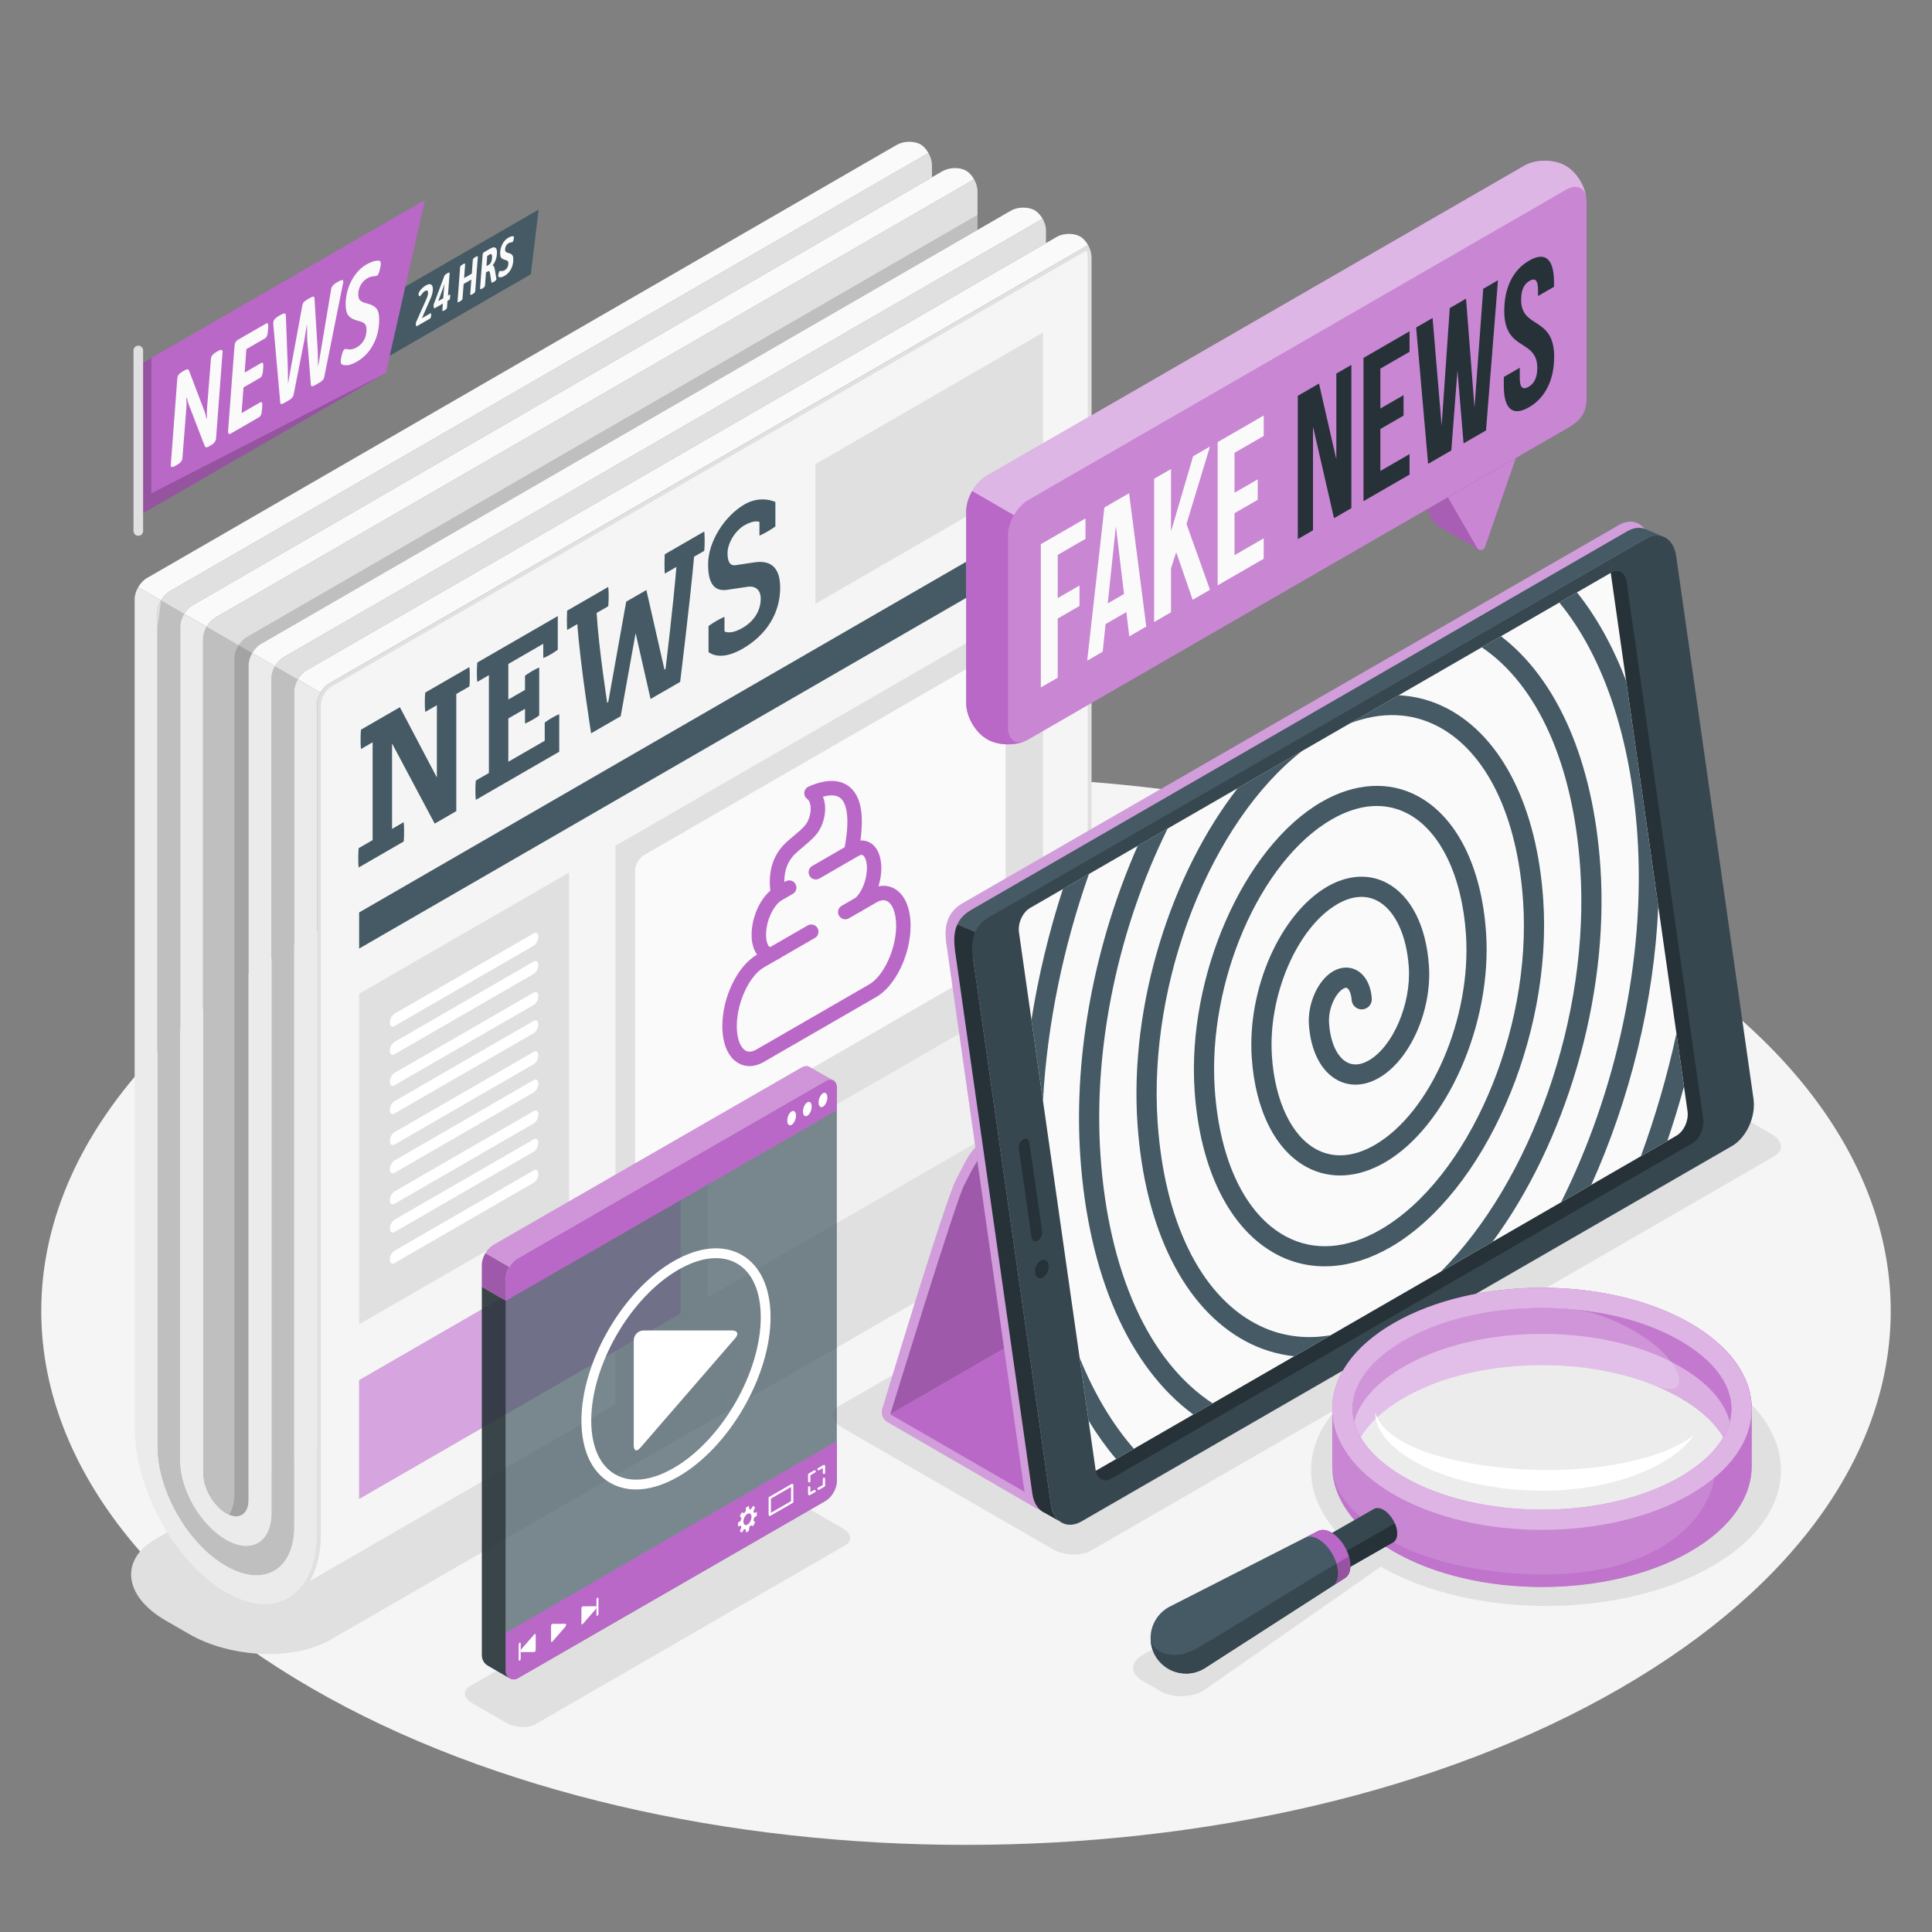 <?xml version="1.0" encoding="utf-8"?>
<!-- Generator: Adobe Illustrator 27.5.0, SVG Export Plug-In . SVG Version: 6.00 Build 0)  -->
<svg version="1.1" xmlns="http://www.w3.org/2000/svg" xmlns:xlink="http://www.w3.org/1999/xlink" x="0px" y="0px"
	 viewBox="0 0 500 500" style="enable-background:new 0 0 500 500;" xml:space="preserve">
<rect x="0" y="0" width="500" height="500" fill="#808080" stroke="none"/>
<g id="Floor">
	<path id="Floor_00000109710870384820797670000005100151789851439242_" style="fill:#F5F5F5;" d="M80.773,241.581
		c-93.459,53.959-93.457,141.443,0.005,195.402c93.462,53.959,244.991,53.959,338.45,0c93.459-53.959,93.457-141.443-0.005-195.402
		S174.232,187.622,80.773,241.581z"/>
</g>
<g id="Shadows">
	<path id="Shadow_00000138545009439758596260000011738584816053514144_" style="fill:#E0E0E0;" d="M282.408,310.752L85.438,424.416
		c-9.349,5.397-25.678,4.721-36.473-1.512l-6.104-3.524c-10.795-6.232-11.967-15.66-2.619-21.057l196.97-113.664
		c9.348-5.397,25.678-4.721,36.473,1.512l6.105,3.525C290.584,295.927,291.756,305.354,282.408,310.752z"/>
	<path id="Shadow_00000118358916323900865440000006352050171146995095_" style="fill:#E0E0E0;" d="M218.697,399.948l-80.059,46.245
		c-1.948,1.125-5.352,0.984-7.601-0.315l-8.876-5.124c-2.25-1.299-2.494-3.264-0.546-4.389l80.059-46.245
		c1.948-1.125,5.352-0.984,7.601,0.315l8.876,5.124C220.401,396.858,220.645,398.823,218.697,399.948z"/>
	<path id="Shadow_00000145043189138215221670000013528241724667154601_" style="fill:#E0E0E0;" d="M459.197,299.231L282.311,401.314
		c-2.541,1.467-6.98,1.283-9.914-0.411l-54.384-31.398c-2.934-1.694-3.253-4.257-0.712-5.724l176.886-102.083
		c2.541-1.467,6.98-1.283,9.914,0.411l54.384,31.398C461.419,295.201,461.738,297.764,459.197,299.231z"/>
	<path id="Shadow_33_" style="fill:#E0E0E0;" d="M443.101,355.684c-23.749-13.712-62.254-13.712-86.003,0
		c-20.131,11.623-23.19,29.366-9.192,42.853l-52.257,29.789c-3.186,1.839-3.186,4.82,0,6.659l4.696,2.711
		c3.185,1.839,8.262,1.697,11.339-0.317l45.646-31.915c23.766,13.58,62.097,13.54,85.771-0.127
		C466.85,391.626,466.85,369.396,443.101,355.684z"/>
</g>
<g id="Newspaper">
	<g id="News_Paper">
		<path id="XMLID_00000076561882531601568950000004772647403704249534_" style="fill:#E0E0E0;" d="M270.693,59.508v3.414
			l-11.798,6.815h-0.014l-23.36,13.559L79.306,173.486c-0.872,0.509-1.642,1.352-2.223,2.339c-0.581,0.988-0.93,2.107-0.93,3.11
			v216.11c0,11.29-7.934,15.867-17.698,10.215c-9.779-5.638-17.713-19.368-17.713-30.659v-216.11c0-1.003,0.349-2.121,0.93-3.11
			c0.581-0.988,1.352-1.846,2.223-2.339L223.47,49.293l16.811-9.707c0.567,0.973,0.901,2.107,0.901,3.125l0.015,3.168L49.78,156.674
			c-0.813,0.465-1.555,1.264-2.107,2.18c-0.639,1.017-1.032,2.208-1.032,3.269v215.892c0,7.527,5.289,16.666,11.813,20.43
			c6.51,3.763,11.798,0.712,11.798-6.815v-216.11c0-1.003,0.349-2.107,0.916-3.095c0.581-0.988,1.366-1.86,2.238-2.354
			L269.822,56.602C270.359,57.532,270.693,58.578,270.693,59.508z"/>
		<path style="opacity:0.15;" d="M71.169,172.426c-0.566,0.988-0.916,2.092-0.916,3.095v216.11c0,7.527-5.289,10.578-11.798,6.815
			c-6.524-3.764-11.813-12.903-11.813-20.43V162.124c0-1.061,0.393-2.253,1.032-3.269c0.001-0.002,0.003-0.004,0.004-0.006
			l-6.005-3.467l-0.93,7.267v211.953c0,11.29,7.934,25.021,17.713,30.659c9.764,5.652,17.698,1.076,17.698-10.215v-216.11
			c0-1.003,0.349-2.121,0.93-3.11l-5.907-3.41C71.174,172.419,71.171,172.422,71.169,172.426z"/>
		<path id="XMLID_00000032606557111597765160000005161350761722323901_" style="fill:#E0E0E0;" d="M252.981,49.512v9.997
			L67.493,166.671c-0.872,0.495-1.642,1.352-2.223,2.34c-0.581,0.988-0.93,2.107-0.93,3.109v216.11c0,3.764-2.63,5.29-5.885,3.4
			c-3.269-1.874-5.899-6.452-5.899-10.215V165.305c0-1.003,0.348-2.121,0.916-3.109c0.595-0.988,1.366-1.831,2.223-2.339
			L252.095,46.402C252.646,47.375,252.981,48.494,252.981,49.512z"/>
		<path style="opacity:0.15;" d="M52.556,165.305v216.111c0,3.763,2.63,8.34,5.899,10.215c3.255,1.889,5.885,0.363,5.885-3.4V172.12
			c0-1.002,0.349-2.121,0.93-3.109l-11.798-6.815C52.904,163.184,52.556,164.303,52.556,165.305z"/>
		<path style="opacity:0.15;" d="M252.981,59.508v-3.9L63.821,164.886c-0.872,0.494-1.656,1.366-2.238,2.354
			c-0.567,0.988-0.916,2.092-0.916,3.095v216.11c0,2.31-0.502,4.193-1.381,5.592c2.859,1.19,5.053-0.371,5.053-3.808V172.12
			c0-1.002,0.349-2.121,0.93-3.109c0.581-0.988,1.351-1.846,2.223-2.34L252.981,59.508z"/>
		<g id="XMLID_00000115500847606690582670000012694146782890324643_">
			<path id="XMLID_00000134242419528045665810000009644205299312989886_" style="fill:#EBEBEB;" d="M82.967,179.24
				c-0.566,0.973-0.916,2.092-0.916,3.095v214.323c0,1.584-0.102,3.066-0.29,4.476c-0.058,0.392-0.116,0.77-0.174,1.133
				c-0.073,0.349-0.131,0.683-0.204,1.032c-0.073,0.305-0.145,0.61-0.232,0.901c-0.073,0.291-0.146,0.566-0.233,0.842
				c-1.278,3.967-3.472,6.873-6.335,8.515c-4.228,2.426-9.895,2.136-16.129-1.468c-13.049-7.526-23.612-26.648-23.612-42.69V155.077
				c0-1.003,0.348-2.122,0.916-3.096l5.913,3.4c-0.581,0.988-0.93,2.107-0.93,3.11v216.11c0,11.29,7.934,25.021,17.713,30.659
				c9.764,5.652,17.698,1.076,17.698-10.215v-216.11c0-1.003,0.349-2.121,0.93-3.11L82.967,179.24z"/>
			<path id="XMLID_00000044877590427994709880000008836171087476645046_" style="fill:#EBEBEB;" d="M71.169,172.426
				c-0.567,0.988-0.916,2.092-0.916,3.095v216.11c0,7.527-5.289,10.578-11.798,6.815c-6.524-3.764-11.813-12.903-11.813-20.43
				V162.124c0-1.061,0.393-2.253,1.032-3.269l5.798,3.342c-0.567,0.988-0.916,2.107-0.916,3.109v216.111
				c0,3.763,2.63,8.34,5.899,10.215c3.255,1.889,5.885,0.363,5.885-3.4V172.12c0-1.002,0.349-2.121,0.93-3.109L71.169,172.426z"/>
		</g>
		<g id="XMLID_00000030445533793706356990000004535706627693182362_">
			<path id="XMLID_00000173853042857384932000000001459819621806934666_" style="fill:#FAFAFA;" d="M240.281,39.587l-16.811,9.707
				L43.895,153.042c-0.871,0.494-1.642,1.352-2.223,2.339l-5.913-3.4c0.567-0.988,1.351-1.845,2.223-2.354
				C58.005,138.076,174.023,71.016,217.57,45.879l3.357-1.947l3.327-1.918l2.921-1.685l1.729-1.003l3.211-1.845
				c1.744-1.003,4.476-1.061,6.103-0.116C239.032,37.829,239.744,38.643,240.281,39.587z"/>
			<path id="XMLID_00000103258516450068989690000011202018257960742785_" style="fill:#FAFAFA;" d="M281.591,63.431v0.014
				l-16.812,9.707l-35.173,20.359L85.205,176.886c-0.872,0.508-1.657,1.366-2.238,2.354l-5.884-3.415
				c0.581-0.988,1.351-1.831,2.223-2.339l156.215-90.189l23.36-13.559h0.014l11.798-6.815l2.746-1.584l0.218-0.131
				c1.729-0.887,4.258-0.901,5.812-0.03c0.029,0.015,0.043,0.015,0.058,0.03c0.102,0.058,0.203,0.116,0.305,0.188
				C280.516,61.876,281.126,62.603,281.591,63.431z"/>
			<path id="XMLID_00000176745175124636221650000006692236405199453584_" style="fill:#FAFAFA;" d="M252.095,46.402L55.694,159.857
				c-0.857,0.509-1.627,1.351-2.223,2.339l-5.798-3.342c0.552-0.916,1.293-1.715,2.107-2.18L241.197,45.879l2.732-1.585
				c1.743-1.002,4.476-1.06,6.102-0.116C250.83,44.644,251.557,45.457,252.095,46.402z"/>
			<path id="XMLID_00000167376730702469146700000009689767903435769249_" style="fill:#FAFAFA;" d="M269.822,56.602L73.407,170.072
				c-0.872,0.494-1.656,1.366-2.238,2.354l-5.899-3.415c0.581-0.988,1.351-1.845,2.223-2.34L252.981,59.508l8.66-4.998
				c1.744-1.002,4.461-1.046,6.103-0.102C268.558,54.873,269.298,55.672,269.822,56.602z"/>
		</g>
		<g id="XMLID_00000065056980168310065350000008329560124953708201_">
			<g id="XMLID_00000062184672174570636510000008875625829160003975_">
				<path style="fill:#F5F5F5;" d="M78.571,410.669c1.251-1.571,2.373-3.638,3.065-6.346c0.081-0.268,0.153-0.57,0.225-0.872
					l0.216-1.082c0.063-0.389,0.121-0.767,0.18-1.161c0.199-1.493,0.296-2.979,0.296-4.549V182.335c0-0.881,0.309-1.918,0.848-2.844
					c0.562-0.955,1.294-1.727,2.058-2.173l144.4-83.374l35.173-20.359l16.363-9.448c0.384,0.796,0.599,1.655,0.599,2.418v214.323
					c0,7.899-2.677,13.926-7.344,16.535L78.571,410.669z"/>
				<path style="fill:#E0E0E0;" d="M281.156,64.852c0.218,0.578,0.336,1.168,0.336,1.704v214.323c0,7.712-2.583,13.58-7.1,16.106
					L80.232,409.133c0.759-1.298,1.414-2.833,1.878-4.647c0.092-0.307,0.169-0.63,0.253-0.983c0.037-0.18,0.071-0.355,0.105-0.531
					c0.032-0.166,0.064-0.332,0.107-0.547c0.058-0.367,0.117-0.747,0.178-1.158c0.201-1.504,0.299-3.011,0.299-4.608V182.335
					c0-0.795,0.284-1.74,0.777-2.588c0.521-0.885,1.189-1.594,1.876-1.995l144.403-83.375l35.172-20.359L281.156,64.852
					 M281.591,63.445l-16.812,9.707l-35.173,20.359L85.205,176.886c-0.872,0.508-1.656,1.366-2.238,2.354
					c-0.566,0.974-0.916,2.092-0.916,3.095v214.323c0,1.584-0.102,3.066-0.29,4.476c-0.058,0.392-0.116,0.77-0.174,1.133
					c-0.073,0.349-0.131,0.683-0.204,1.032c-0.073,0.305-0.145,0.61-0.232,0.901c-1.177,4.606-3.767,7.725-6.847,9.512
					L274.893,297.85c4.678-2.616,7.6-8.529,7.6-16.972V66.555C282.492,65.538,282.158,64.42,281.591,63.445L281.591,63.445z"/>
			</g>
		</g>
		<g id="XMLID_7017_">
			<g id="XMLID_7037_">
				<path id="XMLID_5354_" style="fill:#455A64;" d="M104.465,212.783c0,0,0.114,0.534,0.114,2.438c0,1.999-0.114,2.566-0.114,2.566
					l-11.634,6.718c0,0-0.112-0.534-0.112-2.438c0-1.849,0.112-2.566,0.112-2.566l3.604-2.079v-25.317l-3.002,1.732
					c0,0-0.112-0.536-0.112-2.437c0-1.852,0.112-2.568,0.112-2.568l10.058-5.807l9.572,18.191v-18.712l-3.004,1.734
					c0,0-0.112-0.538-0.112-2.438c0-1.853,0.112-2.567,0.112-2.567l11.411-6.589c0,0,0.112,0.538,0.112,2.439
					c0,2.001-0.112,2.568-0.112,2.568l-3.378,1.95v30.32l-5.593,3.229l-11.034-20.748v22.115L104.465,212.783z"/>
				<path id="XMLID_5356_" style="fill:#455A64;" d="M144.352,159.434v8.706c0,0-0.825,0.627-1.838,1.211
					c-1.163,0.672-1.914,0.956-1.914,0.956v-3.701l-9.044,5.221v9.205l4.315-2.491v-3.654c0,0,0.675-0.54,1.876-1.233
					c1.388-0.802,1.8-0.889,1.8-0.889v12.357c0,0-0.299,0.324-1.8,1.19c-1.275,0.738-1.876,0.932-1.876,0.932v-3.8l-4.315,2.49
					v11.208l9.419-5.438v-4.704c0,0,0.75-0.583,1.915-1.254c1.012-0.585,1.838-0.914,1.838-0.914v9.709L123.149,207
					c0,0-0.114-0.835-0.114-2.434c0-1.702,0.114-2.569,0.114-2.569l3.377-1.948v-25.316l-3.002,1.734c0,0-0.112-0.688-0.112-2.438
					c0-1.452,0.112-2.569,0.112-2.569L144.352,159.434z"/>
				<path id="XMLID_5358_" style="fill:#455A64;" d="M162.061,155.713l5.218-3.01l4.69,20.608l0.264-0.154
					c0,0,2.064-16.9,2.815-26.44l-3.002,1.732c0,0-0.077-0.859-0.077-2.557c0-1.652,0.077-2.447,0.077-2.447l10.208-5.893
					c0,0,0.112,0.687,0.112,2.337c0,1.902-0.112,2.667-0.112,2.667l-2.628,1.517c-0.938,10.798-3.602,32.4-3.602,32.4l-7.657,4.421
					l-3.865-17.031l-3.867,21.495l-7.655,4.42c0,0-2.852-18.019-3.565-28.262l-2.628,1.516c0,0-0.075-0.857-0.075-2.559
					c0-1.651,0.075-2.444,0.075-2.444l10.622-6.133c0,0,0.112,0.686,0.112,2.337c0,1.902-0.112,2.667-0.112,2.667l-3.002,1.734
					c0.525,9.003,2.738,23.234,2.738,23.234l0.264-0.15L162.061,155.713z"/>
				<path id="XMLID_5361_" style="fill:#455A64;" d="M200.67,136.226c0,0-0.561,0.475-1.988,1.299
					c-1.539,0.889-2.139,1.084-2.139,1.084v-3.553c0,0-1.313-0.593-3.829,0.859c-2.514,1.452-4.429,4.708-4.429,7.261
					c0,1.75,0.413,3.364,2.103,3.089l4.915-0.738c2.626-0.365,6.606-0.111,6.606,6.546c0,6.504-3.415,12.177-9.759,15.838
					c-6.041,3.49-8.781,0.819-8.781,0.819v-6.705c0,0,0.75-0.583,1.988-1.299c1.39-0.801,2.139-1.085,2.139-1.085v3.753
					c0,0,1.39,1,4.654-0.886c3.528-2.036,4.73-5.08,4.73-7.534c0-2.553-1.614-3.37-3.341-3.125l-5.366,0.799
					c-3.716,0.541-4.915-2.266-4.915-6.62c0-5.904,4.315-12.548,9.456-15.516c4.242-2.449,7.956-0.592,7.956-0.592V136.226z"/>
			</g>
			<polygon id="XMLID_7034_" style="fill:#E0E0E0;" points="269.934,86.054 211.028,120.126 211.028,156.268 269.934,122.197 			"/>
			<polygon id="XMLID_7031_" style="fill:#455A64;" points="269.934,143.242 92.945,245.488 92.945,236.139 269.934,133.892 			"/>
			<polygon id="XMLID_7028_" style="fill:#E0E0E0;" points="147.277,311.362 92.945,342.731 92.945,257.184 147.277,225.815 			"/>
			<g id="XMLID_7022_">
				<path id="XMLID_7027_" style="fill:#FFFFFF;" d="M138.129,244.729l-36.036,20.805c-0.661,0.382-1.197-0.023-1.197-0.905l0,0
					c0-0.882,0.536-1.905,1.197-2.287l36.036-20.805c0.66-0.382,1.197,0.023,1.197,0.904v0.001
					C139.326,243.323,138.789,244.348,138.129,244.729z"/>
				<path id="XMLID_7026_" style="fill:#FFFFFF;" d="M138.129,260.065l-36.036,20.806c-0.661,0.381-1.197-0.024-1.197-0.905l0,0
					c0-0.882,0.536-1.905,1.197-2.287l36.036-20.806c0.66-0.381,1.197,0.024,1.197,0.905l0,0
					C139.326,258.66,138.789,259.683,138.129,260.065z"/>
				<path id="XMLID_7025_" style="fill:#FFFFFF;" d="M138.129,275.401l-36.036,20.805c-0.661,0.382-1.197-0.023-1.197-0.905l0,0
					c0-0.881,0.536-1.905,1.197-2.287l36.036-20.805c0.66-0.382,1.197,0.023,1.197,0.905l0,0
					C139.326,273.996,138.789,275.02,138.129,275.401z"/>
				<path id="XMLID_7024_" style="fill:#FFFFFF;" d="M138.129,290.738l-36.036,20.805c-0.661,0.382-1.197-0.024-1.197-0.905l0,0
					c0-0.882,0.536-1.905,1.197-2.287l36.036-20.806c0.66-0.382,1.197,0.023,1.197,0.905l0,0
					C139.326,289.332,138.789,290.356,138.129,290.738z"/>
				<path id="XMLID_7023_" style="fill:#FFFFFF;" d="M138.129,306.073l-36.036,20.806c-0.661,0.381-1.197-0.024-1.197-0.905l0,0
					c0-0.882,0.536-1.905,1.197-2.287l36.036-20.806c0.66-0.381,1.197,0.024,1.197,0.905l0,0
					C139.326,304.668,138.789,305.692,138.129,306.073z"/>
			</g>
			<g id="XMLID_5495_">
				<path id="XMLID_5502_" style="fill:#FFFFFF;" d="M138.129,252.036l-36.036,20.806c-0.661,0.381-1.197-0.024-1.197-0.905v-0.001
					c0-0.881,0.536-1.905,1.197-2.287l36.036-20.806c0.66-0.381,1.197,0.024,1.197,0.905l0,0
					C139.326,250.631,138.789,251.654,138.129,252.036z"/>
				<path id="XMLID_5499_" style="fill:#FFFFFF;" d="M138.129,267.372l-36.036,20.806c-0.661,0.382-1.197-0.023-1.197-0.905l0,0
					c0-0.881,0.536-1.905,1.197-2.287l36.036-20.806c0.66-0.381,1.197,0.024,1.197,0.905l0,0
					C139.326,265.966,138.789,266.991,138.129,267.372z"/>
				<path id="XMLID_5498_" style="fill:#FFFFFF;" d="M138.129,282.709l-36.036,20.806c-0.661,0.381-1.197-0.024-1.197-0.905l0,0
					c0-0.882,0.536-1.905,1.197-2.287l36.036-20.806c0.66-0.381,1.197,0.024,1.197,0.905l0,0
					C139.326,281.303,138.789,282.327,138.129,282.709z"/>
				<path id="XMLID_5497_" style="fill:#FFFFFF;" d="M138.129,298.044l-36.036,20.806c-0.661,0.382-1.197-0.023-1.197-0.905l0,0
					c0-0.881,0.536-1.905,1.197-2.287l36.036-20.806c0.66-0.381,1.197,0.023,1.197,0.905l0,0
					C139.326,296.639,138.789,297.663,138.129,298.044z"/>
			</g>
			<polygon style="fill:#E0E0E0;" points="159.291,364.648 269.934,300.712 269.934,154.938 159.291,218.879 			"/>
			<g id="XMLID_5584_">
				<path id="XMLID_5589_" style="fill:#FAFAFA;" d="M166.688,221.294l91.242-52.676c1.283-0.741,2.323-0.14,2.323,1.341v74.888
					c0,1.482-1.04,3.283-2.323,4.023l-91.239,52.678c-1.283,0.741-2.323,0.14-2.323-1.341l-0.003-74.889
					C164.365,223.837,165.405,222.035,166.688,221.294z"/>
				<path style="fill:#BA68C8;" d="M231.546,230.017c-1.278-0.738-2.721-0.94-4.208-0.631c0.487-1.567,0.752-3.203,0.752-4.708
					c0-3.118-1.066-5.522-2.925-6.595c-0.77-0.444-1.615-0.626-2.486-0.564c0.971-7.034,0.024-11.604-2.875-13.919
					c-1.732-1.383-4.968-2.512-10.542-0.031c-0.621,0.277-1.044,0.869-1.102,1.547c-0.058,0.678,0.257,1.334,0.821,1.713
					c0.726,0.486,1.223,2.6,0.383,4.937c-0.624,1.737-1.345,2.385-4.646,5.164l-0.626,0.527c-3.796,3.201-5.352,7.484-4.738,13.066
					c-2.784,2.331-4.839,7.027-4.839,11.382c0,2.163,0.51,3.933,1.423,5.153l-0.119,0.069c-4.978,2.874-8.877,10.97-8.877,18.431
					c0,4.572,1.5,8.06,4.116,9.57c0.899,0.518,1.879,0.778,2.9,0.778c1.209,0,2.476-0.364,3.729-1.087l29.098-16.8
					c4.977-2.874,8.876-10.969,8.876-18.431C235.662,235.014,234.161,231.526,231.546,230.017z M224.917,254.779l-29.098,16.8
					c-1.137,0.657-2.111,0.759-2.891,0.309c-1.086-0.627-2.247-2.619-2.247-6.332c0-6.042,3.209-12.999,7.008-15.192l3.276-1.891
					c0.429-0.176,0.882-0.43,1.355-0.782l8.573-4.949c0.894-0.517,1.2-1.659,0.685-2.554c-0.518-0.894-1.661-1.201-2.554-0.684
					l-8.486,4.899c-0.039,0.019-0.076,0.044-0.114,0.066l-1.01,0.583c-0.104,0.026-0.192,0.035-0.24,0.012
					c-0.3-0.144-0.919-1.106-0.919-3.159c0-3.873,2.128-7.801,4.036-8.903l2.895-1.671c0.893-0.517,1.2-1.659,0.684-2.554
					c-0.518-0.894-1.658-1.201-2.554-0.685l-0.34,0.196c-0.019-3.396,1.102-5.929,3.527-7.973l0.623-0.526
					c3.374-2.839,4.77-4.015,5.756-6.758c0.879-2.444,0.869-4.946,0.098-6.845c1.572-0.434,3.338-0.587,4.491,0.336
					c1.149,0.917,2.775,3.806,1.134,12.742l-8.407,4.854c-0.894,0.517-1.2,1.66-0.684,2.554c0.517,0.894,1.66,1.2,2.554,0.685
					l10.118-5.842c0.48-0.277,0.855-0.342,1.11-0.193c0.527,0.304,1.057,1.459,1.057,3.358c0,3.229-1.489,6.446-2.976,7.692
					l-1.022,0.59c-0.04,0.022-0.08,0.043-0.118,0.068l-2.425,1.4c-0.894,0.517-1.2,1.659-0.684,2.554
					c0.517,0.893,1.656,1.199,2.554,0.685l2.509-1.448c0.438-0.187,0.855-0.429,1.251-0.722l3.346-1.932
					c1.135-0.655,2.108-0.761,2.89-0.309c1.086,0.627,2.247,2.62,2.247,6.332C231.923,245.629,228.714,252.586,224.917,254.779z"/>
			</g>
			<polygon id="XMLID_5352_" style="fill:#F0F0F0;" points="183.095,305.135 259.91,260.785 259.91,291.518 183.094,335.865 			"/>
			<polygon id="XMLID_7018_" style="fill:#BA68C8;" points="176.109,339.898 92.945,387.912 92.945,357.192 176.109,309.177 			"/>
			<polygon id="XMLID_00000024714613381373065100000002974250531811201194_" style="opacity:0.4;fill:#FFFFFF;" points="
				176.109,339.898 92.945,387.912 92.945,357.192 176.109,309.177 			"/>
		</g>
	</g>
</g>
<g id="Device">
	<g id="Device_00000034804904273790564080000009313556725767847834_">
		<g id="Case">
			<g>
				<path style="fill:#BA68C8;" d="M404.616,265.444l3.38-1.952c0,0,17.956-58.576,19.627-61.971
					c1.672-3.395-1.351-5.126-4.584-3.26l-168.553,97.189c-3.233,1.867-4.25,4.434-7.125,10.02s-19.091,59.41-19.091,59.41
					c-0.24,1.253,0.34,2.521,1.444,3.16l38.378,22.227l176.301-101.782L404.616,265.444z"/>
				<path style="opacity:0.35;fill:#FFFFFF;" d="M404.616,265.444l3.38-1.952c0,0,17.956-58.576,19.627-61.971
					c1.672-3.395-1.351-5.126-4.584-3.26l-168.553,97.189c-3.233,1.867-4.25,4.434-7.125,10.02s-19.091,59.41-19.091,59.41
					c-0.24,1.253,0.34,2.521,1.444,3.16l38.378,22.227l176.301-101.782L404.616,265.444z"/>
				<path style="fill:#BA68C8;" d="M249.477,306.822c-2.186,4.234-19.07,59.202-19.07,59.202L410.131,262.26
					c0,0,17.826-55.868,19.608-59.387c1.783-3.519-1.351-5.127-4.584-3.26l-168.553,97.189
					C253.368,298.669,251.663,302.588,249.477,306.822z"/>
				<path style="opacity:0.15;" d="M249.477,306.822c-2.186,4.234-19.07,59.202-19.07,59.202L410.131,262.26
					c0,0,17.826-55.868,19.608-59.387c1.783-3.519-1.351-5.127-4.584-3.26l-168.553,97.189
					C253.368,298.669,251.663,302.588,249.477,306.822z"/>
				<polygon style="fill:#BA68C8;" points="406.709,264.241 230.407,366.024 269.45,388.571 445.751,286.788 				"/>
			</g>
			<path id="XMLID_1054_" style="fill:#BA68C8;" d="M418.984,135.873L249.129,233.76c-3.725,2.15-4.887,5.631-4.23,10.218
				l20.098,141.065c0.657,4.587,4.311,7.271,8.035,5.12l168.351-97.157c3.724-2.15,6.212-7.612,5.555-12.199l-20.021-140.523
				C426.261,135.698,422.709,133.722,418.984,135.873z"/>
			<path id="XMLID_950_" style="opacity:0.35;fill:#FFFFFF;" d="M418.984,135.873L249.129,233.76
				c-3.725,2.15-4.887,5.631-4.23,10.218l20.098,141.065c0.657,4.587,4.311,7.271,8.035,5.12l168.351-97.157
				c3.724-2.15,6.212-7.612,5.555-12.199l-20.021-140.523C426.261,135.698,422.709,133.722,418.984,135.873z"/>
		</g>
		<g id="Tablet">
			<g>
				<path id="XMLID_949_" style="fill:#455A64;" d="M430.432,138.867c-1.336-0.522-2.937-0.376-4.579,0.569L257.496,236.6
					c-1.785,1.031-3.284,2.83-4.296,4.929l-5.435-2.303c1.195-2.607,3.279-3.559,5.063-4.599l168.346-97.164
					c1.719-0.984,3.388-1.096,4.756-0.487l-0.001-0.009L430.432,138.867z"/>
			</g>
			<g>
				<path id="XMLID_948_" style="fill:#263238;" d="M270.459,391.582l-0.001-0.009c-1.669-0.686-2.909-2.417-3.27-4.939
					l-19.918-139.81c-0.41-2.866-0.544-5.436,0.497-7.6l5.435,2.303c-0.143,0.299-0.275,0.605-0.406,0.921
					c-0.099,0.252-0.186,0.504-0.264,0.756c-0.016,0.036-0.03,0.081-0.035,0.117c-0.104,0.288-0.185,0.584-0.257,0.88
					c-0.08,0.305-0.149,0.618-0.199,0.922c-0.049,0.233-0.078,0.464-0.097,0.695c-0.136,0.999-0.136,2.01,0.003,2.98l20.02,140.519
					c0.365,2.548,1.628,4.296,3.316,4.972L270.459,391.582z"/>
			</g>
			<g>
				<path id="XMLID_7049_" style="fill:#37474F;" d="M425.85,139.445l-169.855,97.887c-3.725,2.151-4.887,5.631-4.23,10.218
					l20.2,141.774c0.657,4.587,4.209,6.562,7.933,4.412l168.351-97.157c3.725-2.15,6.212-7.612,5.555-12.199l-20.021-140.523
					C433.126,139.269,429.574,137.294,425.85,139.445z"/>
			</g>
			<g>
				<path id="XMLID_7048_" style="fill:#263238;" d="M437.913,295.932l-150.271,86.718c-1.93,1.114-3.771,0.091-4.111-2.286
					l-19.823-139.068c-0.34-2.377,0.948-5.207,2.878-6.322l150.271-86.718c1.93-1.114,3.771-0.091,4.111,2.286l19.823,139.068
					C441.132,291.987,439.843,294.818,437.913,295.932z"/>
				<path style="fill:#FAFAFA;" d="M263.708,241.297l19.823,139.068c0.014,0.095,0.033,0.184,0.052,0.274l150.271-86.718
					c1.93-1.114,3.219-3.945,2.879-6.322l-19.875-139.342l-150.271,86.718C264.657,236.089,263.368,238.92,263.708,241.297z"/>
			</g>
			<g>
				<path id="XMLID_7045_" style="fill:#263238;" d="M271.373,327.408c0.171,1.196-0.477,2.619-1.448,3.18
					c-0.971,0.561-1.897,0.046-2.068-1.15c-0.171-1.196,0.477-2.62,1.448-3.18C270.276,325.698,271.202,326.212,271.373,327.408z"/>
				<path id="XMLID_7042_" style="fill:#263238;" d="M264.801,294.845L264.801,294.845c-0.755,0.436-1.259,1.543-1.126,2.472
					l3.285,22.897c0.133,0.93,0.853,1.33,1.608,0.894l0,0c0.755-0.436,1.259-1.543,1.126-2.472l-3.285-22.898
					C266.275,294.809,265.556,294.409,264.801,294.845z"/>
			</g>
		</g>
		<path id="Spyral" style="fill:#455A64;" d="M284.801,298.978c-1.956-28.676,4.945-59.393,17.389-84.55l-7.756,4.476
			c-10.87,24.637-16.69,53.429-14.849,80.43c2.094,30.699,12.638,54.538,29.241,66.737l4.998-2.884
			C297.381,352.429,286.87,329.317,284.801,298.978z M324.934,342.554c-14.37-7.656-23.607-26.651-25.343-52.114
			c-2.505-36.73,13.896-77.794,37.405-96.097l-16.677,9.624c-17.234,22.135-28.047,55.989-25.943,86.829
			c1.862,27.302,12.104,47.849,28.1,56.372c3.931,2.094,8.122,3.357,12.465,3.833l9.43-5.442
			C337.502,346.734,330.933,345.751,324.934,342.554z M275.071,230.079c-3.561,10.974-6.316,22.356-8.136,33.854l2.98,20.908
			c1.122-19.917,5.318-39.999,11.908-58.658L275.071,230.079z M281.719,367.648c2.192,3.597,4.571,6.924,7.134,9.95l4.601-2.655
			c-5.606-6.418-10.33-14.361-14.059-23.599L281.719,367.648z M433.859,267.454c-2.344,10.86-5.448,21.526-9.208,31.776l6.854-3.955
			c1.573-4.634,3.01-9.341,4.312-14.099L433.859,267.454z M399.388,232.822c-1.63-23.897-10.615-41.892-24.651-49.371
			c-3.999-2.13-8.298-3.293-12.758-3.524l-12.552,7.244c8.136-3.067,15.939-2.791,22.853,0.894
			c12.41,6.612,20.39,23.055,21.894,45.113c2.307,33.819-14.251,71.976-36.909,85.058c-8.721,5.034-17.17,5.649-24.438,1.777
			c-10.45-5.568-17.173-19.459-18.446-38.112c-1.895-27.779,11.681-59.107,30.261-69.835c7.06-4.075,13.888-4.581,19.746-1.46
			c8.365,4.458,13.971,16.087,14.995,31.111c1.483,21.74-9.109,46.238-23.613,54.611c-5.399,3.117-10.605,3.514-15.052,1.143
			c-6.435-3.428-10.751-12.441-11.547-24.109c-1.071-15.699,6.539-33.368,16.965-39.388c3.741-2.16,7.322-2.445,10.359-0.827
			c4.503,2.4,7.531,8.796,8.099,17.109c0.647,9.495-4.078,20.561-10.318,24.164c-2.108,1.217-4.014,1.39-5.667,0.51
			c-2.572-1.371-4.31-5.148-4.648-10.106c-0.265-3.868,1.722-7.817,3.669-8.941c0.424-0.245,0.754-0.311,0.973-0.194
			c0.494,0.263,1.08,1.348,1.2,3.106c0.099,1.44,1.356,2.527,2.785,2.43c1.44-0.099,2.527-1.346,2.43-2.785
			c-0.237-3.466-1.679-6.149-3.957-7.363c-1.837-0.979-4.041-0.877-6.044,0.28c-3.892,2.248-6.647,8.32-6.271,13.823
			c0.469,6.87,3.167,12.105,7.405,14.364c3.255,1.734,7.068,1.522,10.737-0.597c8.038-4.64,13.713-17.398,12.919-29.045
			c-0.701-10.276-4.658-18.064-10.856-21.366c-4.644-2.474-10.123-2.151-15.43,0.914c-12.185,7.035-20.78,26.48-19.567,44.269
			c0.933,13.682,6.147,24.021,14.305,28.367c6.034,3.215,13.18,2.777,20.123-1.231c16.059-9.271,27.819-35.96,26.214-59.492
			c-1.165-17.086-7.636-29.977-17.752-35.368c-7.424-3.956-16.238-3.408-24.817,1.547c-20.137,11.626-34.878,45.144-32.862,74.716
			c1.398,20.491,9.126,35.935,21.203,42.37c8.813,4.695,19.294,4.033,29.509-1.865C384.092,308.781,401.817,268.434,399.388,232.822
			z M420.854,176.273c-3.351-8.851-7.63-16.576-12.74-22.97l-4.566,2.635c11.323,13.782,18.466,34.664,20.205,60.162
			c2.201,32.262-5.647,66.841-19.752,95.048l7.823-4.514c9.956-22.086,16.251-47.286,17.343-72.077L420.854,176.273z
			 M414.178,224.283c-1.859-27.25-11.128-48.499-25.74-59.626l-4.962,2.864c14.434,9.729,23.655,30.25,25.487,57.118
			c2.627,38.529-12.822,81.222-36.076,104.464l13.375-7.719C404.954,296.041,416.514,258.534,414.178,224.283z"/>
	</g>
</g>
<g id="Magnifying_Glass">
	<g id="Magnifying_Glass_00000127755943506534477150000015889281461120787337_">
		<g id="XMLID_2779_">
			<g>
				<path id="XMLID_3896_" style="fill:#BA68C8;" d="M453.339,364.607c-0.001-8.019-5.299-16.039-15.897-22.158
					c-21.196-12.237-55.561-12.237-76.757,0c-10.598,6.119-15.897,14.138-15.897,22.157l0,0v14.772
					c0,8.019,5.299,16.039,15.897,22.157c21.196,12.237,55.561,12.237,76.757,0c10.598-6.118,15.897-14.138,15.897-22.157V364.607
					L453.339,364.607z M363.31,346.995c9.465-5.465,22.163-8.475,35.754-8.475c13.591,0,26.289,3.01,35.754,8.475
					c8.559,4.941,13.272,11.196,13.272,17.613c0,6.415-4.714,12.67-13.272,17.611c-9.466,5.465-22.163,8.475-35.754,8.475
					c-13.59,0-26.288-3.01-35.754-8.475c-8.558-4.941-13.272-11.196-13.272-17.611C350.038,358.191,354.75,351.936,363.31,346.995z"
					/>
				<path id="XMLID_3874_" style="opacity:0.2;fill:#FFFFFF;" d="M453.339,364.607c-0.001-8.019-5.299-16.039-15.897-22.158
					c-21.196-12.237-55.561-12.237-76.757,0c-10.598,6.119-15.897,14.138-15.897,22.157l0,0v14.772
					c0,8.019,5.299,16.039,15.897,22.157c21.196,12.237,55.561,12.237,76.757,0c10.598-6.118,15.897-14.138,15.897-22.157V364.607
					L453.339,364.607z M363.31,346.995c9.465-5.465,22.163-8.475,35.754-8.475c13.591,0,26.289,3.01,35.754,8.475
					c8.559,4.941,13.272,11.196,13.272,17.613c0,6.415-4.714,12.67-13.272,17.611c-9.466,5.465-22.163,8.475-35.754,8.475
					c-13.59,0-26.288-3.01-35.754-8.475c-8.558-4.941-13.272-11.196-13.272-17.611C350.038,358.191,354.75,351.936,363.31,346.995z"
					/>
				<path style="opacity:0.6;fill:#BA68C8;" d="M344.843,380.758c0.845,5.078,3.082,8.905,12.094,15.941
					c12.745,9.951,45.012,14.015,63.74,7.831c17.661-5.831,23.293-17.225,23.293-25.046l-0.045-4.595
					c2.726-3.249,4.165-6.741,4.165-10.282c0-3.63-1.51-7.209-4.371-10.527l-0.064-6.472h1.013
					c5.778,5.156,8.671,11.077,8.671,16.999v14.772c0,8.019-5.299,16.039-15.897,22.157c-21.196,12.237-55.561,12.237-76.757,0
					C350.695,395.769,345.416,388.312,344.843,380.758z"/>
			</g>
			<g>
				<path id="XMLID_2810_" style="fill:#BA68C8;" d="M360.682,386.765c21.196,12.237,55.561,12.237,76.757,0
					c21.196-12.237,21.196-32.078,0-44.315c-21.196-12.237-55.561-12.237-76.757,0C339.487,354.687,339.487,374.527,360.682,386.765
					z M350.035,364.607c0-6.416,4.713-12.671,13.272-17.613c9.465-5.465,22.163-8.475,35.754-8.475
					c13.591,0,26.288,3.01,35.754,8.475c8.559,4.941,13.272,11.196,13.272,17.613c0,6.415-4.714,12.67-13.272,17.611
					c-9.466,5.465-22.164,8.475-35.754,8.475c-13.591,0-26.289-3.01-35.754-8.475C354.749,377.277,350.035,371.023,350.035,364.607z
					"/>
				<path id="XMLID_00000170278469565518876000000016128805967404916920_" style="opacity:0.5;fill:#FFFFFF;" d="M360.682,386.765
					c21.196,12.237,55.561,12.237,76.757,0c21.196-12.237,21.196-32.078,0-44.315c-21.196-12.237-55.561-12.237-76.757,0
					C339.487,354.687,339.487,374.527,360.682,386.765z M350.035,364.607c0-6.416,4.713-12.671,13.272-17.613
					c9.465-5.465,22.163-8.475,35.754-8.475c13.591,0,26.288,3.01,35.754,8.475c8.559,4.941,13.272,11.196,13.272,17.613
					c0,6.415-4.714,12.67-13.272,17.611c-9.466,5.465-22.164,8.475-35.754,8.475c-13.591,0-26.289-3.01-35.754-8.475
					C354.749,377.277,350.035,371.023,350.035,364.607z"/>
			</g>
			<g id="XMLID_00000007395160411943634060000011764686072289160583_">
				<path id="XMLID_2784_" style="fill:#BA68C8;" d="M350.03,364.606c0,2.52,0.724,4.997,2.121,7.39
					c2.152-3.727,5.941-7.222,11.159-10.225c9.458-5.469,22.161-8.482,35.756-8.482c13.584,0,26.287,3.013,35.745,8.482
					c5.217,3.002,9.007,6.498,11.17,10.225c1.386-2.393,2.11-4.871,2.11-7.39c0-6.414-4.714-12.671-13.28-17.615
					c-9.458-5.459-22.161-8.472-35.745-8.472c-13.594,0-26.297,3.013-35.756,8.472C354.744,351.935,350.03,358.191,350.03,364.606z"
					/>
				<path id="XMLID_00000183243494933200575890000004835655857730750865_" style="opacity:0.3;fill:#FFFFFF;" d="M350.03,364.606
					c0,2.52,0.724,4.997,2.121,7.39c2.152-3.727,5.941-7.222,11.159-10.225c9.458-5.469,22.161-8.482,35.756-8.482
					c13.584,0,26.287,3.013,35.745,8.482c5.217,3.002,9.007,6.498,11.17,10.225c1.386-2.393,2.11-4.871,2.11-7.39
					c0-6.414-4.714-12.671-13.28-17.615c-9.458-5.459-22.161-8.472-35.745-8.472c-13.594,0-26.297,3.013-35.756,8.472
					C354.744,351.935,350.03,358.191,350.03,364.606z"/>
				<path style="opacity:0.6;fill:#BA68C8;" d="M434.811,346.99c8.566,4.944,13.28,11.201,13.28,17.615
					c0,2.52-0.724,4.997-2.11,7.39c-2.163-3.727-5.952-7.222-11.17-10.225c-2.127-1.23-4.427-2.329-6.856-3.304
					c2.07,0.8,8.418,2.843,6.103-3.21c-2.751-7.192-16.181-14.975-26.051-16.27L408,338.971
					C418.155,339.994,427.464,342.75,434.811,346.99z"/>
			</g>
		</g>
		<path id="XMLID_00000013190490820975435680000016572763531029941666_" style="opacity:0.4;fill:#FFFFFF;" d="M363.307,353.683
			c9.465-5.465,22.163-8.475,35.754-8.475c13.591,0,26.288,3.01,35.754,8.475c7.063,4.077,11.497,9.049,12.836,14.268
			c-1.338,5.218-5.774,10.19-12.836,14.268c-9.466,5.465-22.164,8.475-35.754,8.475c-13.591,0-26.289-3.01-35.754-8.475
			c-7.062-4.077-11.497-9.049-12.836-14.268C351.809,362.732,356.244,357.76,363.307,353.683z"/>
		<path style="fill:#FFFFFF;" d="M438.443,371.339c-3.033,2.378-6.475,3.874-9.985,5.077c-3.518,1.189-7.135,2.033-10.78,2.66
			c-7.303,1.226-14.726,1.572-22.118,1.261c-3.694-0.161-7.394-0.507-11.069-1.005c-3.666-0.523-7.312-1.177-10.867-2.139
			c-3.554-0.949-7.046-2.159-10.257-3.895c-0.804-0.43-1.582-0.907-2.329-1.424c-0.755-0.511-1.464-1.082-2.132-1.701
			c-0.667-0.621-1.276-1.308-1.791-2.074c-0.531-0.758-0.934-1.611-1.209-2.535c-0.029,0.966,0.169,1.95,0.496,2.891
			c0.341,0.938,0.827,1.824,1.385,2.659c0.553,0.842,1.206,1.614,1.906,2.331c0.693,0.73,1.451,1.386,2.23,2.013
			c3.141,2.489,6.73,4.286,10.403,5.712c3.687,1.414,7.497,2.425,11.342,3.161c3.844,0.732,7.732,1.183,11.648,1.381
			c7.822,0.364,15.73-0.378,23.303-2.48c3.777-1.073,7.477-2.475,10.926-4.376c1.718-0.958,3.381-2.025,4.903-3.269
			c0.384-0.304,0.746-0.642,1.116-0.959c0.354-0.342,0.718-0.665,1.053-1.023C437.285,372.893,437.906,372.138,438.443,371.339z"/>
		<g id="XMLID_3757_">
			<g id="XMLID_00000009558966898899926040000006821230026791921049_">
				<path id="XMLID_2639_" style="fill:#37474F;" d="M361.573,396.877c0.009-2.247-1.557-4.986-3.499-6.117
					c-0.966-0.563-1.841-0.62-2.48-0.261l-0.001-0.002l-0.009,0.005l-0.002,0.001l-11.205,6.408
					c-0.004,0.002-0.007,0.004-0.012,0.007l-0.003,0.002l0,0c-0.634,0.368-1.029,1.152-1.033,2.27
					c-0.009,2.247,1.557,4.986,3.499,6.117c0.971,0.566,1.852,0.623,2.491,0.257l0,0l11.203-6.406l-0.001-0.001
					C361.166,398.794,361.569,398.005,361.573,396.877z"/>
				<path id="XMLID_00000145043749751798550280000002285469869354784902_" style="fill:#263238;" d="M360.522,399.157
					c0.645-0.363,1.047-1.152,1.051-2.28c0.004-0.847-0.218-1.763-0.598-2.637l-16.106,9.231c0.559,0.764,1.233,1.413,1.96,1.837
					c0.971,0.566,1.852,0.623,2.491,0.257l11.203-6.406L360.522,399.157z"/>
			</g>
			<g>
				<path style="fill:#455A64;" d="M302.56,415.878L302.56,415.878l0.004-0.002c0.005-0.003,0.01-0.005,0.016-0.008l38.476-19.605
					c0.001-0.001,0.002-0.001,0.004-0.002l0.051-0.027l0.004,0.007c0.893-0.481,2.104-0.398,3.441,0.381
					c2.727,1.589,4.927,5.436,4.914,8.593c-0.007,1.582-0.568,2.69-1.47,3.202l-36.18,23.293l0,0
					c-1.413,0.889-3.085,1.402-4.877,1.402c-5.066,0-9.173-4.107-9.173-9.173C297.768,420.459,299.706,417.433,302.56,415.878z"/>
				<path style="fill:#37474F;" d="M347.999,408.417l-36.181,23.293c-1.413,0.889-3.085,1.402-4.877,1.402
					c-4.867,0-8.838-3.793-9.143-8.583c0.693,3.012,5.674,5.575,11.851,2.123c6.211-3.471,29.045-17.902,39.441-23.888
					c0.247,0.829,0.382,1.662,0.379,2.451C349.462,406.797,348.901,407.904,347.999,408.417z"/>
				<path style="fill:#BA68C8;" d="M347.999,408.417c0.902-0.512,1.464-1.62,1.47-3.202c0.013-3.156-2.187-7.003-4.914-8.593
					c-1.337-0.779-2.548-0.863-3.441-0.381l-3.409,1.729c0.916-0.494,2.158-0.408,3.529,0.391c2.797,1.63,5.053,5.575,5.04,8.812
					c-0.007,1.622-0.558,2.783-1.483,3.309"/>
				<path style="opacity:0.2;" d="M344.792,410.481c0.924-0.526,1.475-1.686,1.482-3.308c0.003-0.814-0.137-1.673-0.394-2.529
					c1.163-0.689,2.241-1.322,3.21-1.88c0.124,0.415,0.219,0.83,0.283,1.241c0.032,0.205,0.056,0.409,0.072,0.611
					c0.016,0.202,0.024,0.402,0.023,0.599c-0.007,1.582-0.568,2.69-1.47,3.202L344.792,410.481z"/>
			</g>
		</g>
	</g>
</g>
<g id="Video">
	<g id="Video_Window">
		<g id="Window_14_">
			<path style="opacity:0.7;fill:#455A64;" d="M216.551,281.185c-0.01-0.097-0.02-0.185-0.049-0.272c0.01-0.019,0-0.039-0.01-0.058
				c-0.01-0.098-0.039-0.185-0.068-0.263c-0.039-0.136-0.097-0.263-0.175-0.38c-0.019-0.058-0.058-0.107-0.097-0.155
				c-0.029-0.039-0.048-0.078-0.087-0.107c-0.059-0.078-0.117-0.136-0.195-0.194c0,0-0.01-0.01-0.02-0.02
				c-0.078-0.058-0.166-0.107-0.253-0.146c-0.535-0.253-1.226-0.185-1.995,0.253l-79.716,45.899
				c-1.635,0.944-2.969,3.251-2.969,6.555l0.001,100.295c0,1.568,1.694,2.548,3.049,1.767l79.635-45.908
				c1.635-0.944,2.969-3.242,2.969-5.14V281.555C216.57,281.429,216.561,281.302,216.551,281.185z"/>
			<g id="XMLID_00000129901454542178398960000005080546864670748841_">
				<g id="XMLID_00000121983732234425700980000014747616404571298188_">
					<path style="fill:#BA68C8;" d="M215.597,279.589c-0.535-0.253-1.227-0.185-1.996,0.253l-79.716,45.899
						c-1.635,0.944-2.969,3.251-2.969,5.14v5.753l-6.215-3.615v-5.685c0-1.888,1.324-4.186,2.959-5.13l79.726-45.899
						c0.847-0.496,1.606-0.506,2.151-0.175C210.074,276.451,214.964,279.258,215.597,279.589z"/>
				</g>
				<path id="XMLID_00000051357782233565595370000005578081524867155388_" style="fill:#BA68C8;" d="M216.564,281.535
					c-0.012-1.873-1.333-2.631-2.963-1.689l-79.716,45.898c-1.638,0.946-2.966,3.245-2.966,5.137l0.003,5.758l85.643-49.312V281.535
					z"/>
				<path id="XMLID_00000017494323766576416160000013918572938246990220_" style="opacity:0.3;fill:#FFFFFF;" d="M213.599,279.844
					l-79.712,45.899c-0.811,0.475-1.558,1.278-2.089,2.201l-6.196-3.577c0.532-0.914,1.261-1.709,2.063-2.166l79.719-45.898
					c0.849-0.495,1.605-0.502,2.155-0.176c0.532,0.327,5.422,3.12,6.047,3.456C215.064,279.332,214.364,279.406,213.599,279.844z"/>
				<path id="XMLID_00000132783122574221273520000003177552567225036191_" style="opacity:0.15;" d="M124.697,333.033l0.002-5.699
					c0-0.961,0.352-2.024,0.902-2.966l6.205,3.568c-0.55,0.933-0.886,1.987-0.886,2.948v5.756L124.697,333.033z"/>
			</g>
			<g id="XMLID_00000072247731230707170820000006105994899602952606_">
				<path id="XMLID_00000014605090426161630600000002277738908072296846_" style="fill:#FFFFFF;" d="M204.874,287.627
					c-0.622,0.359-1.127,1.428-1.127,2.386c0,0.958,0.505,1.444,1.127,1.084c0.623-0.36,1.127-1.427,1.127-2.386
					C206.001,287.753,205.496,287.267,204.874,287.627z"/>
				<path id="XMLID_00000066473990818126956520000017269767445519770555_" style="fill:#FFFFFF;" d="M208.931,285.28
					c-0.622,0.359-1.127,1.428-1.127,2.386c0,0.958,0.505,1.444,1.127,1.084c0.622-0.359,1.127-1.427,1.127-2.386
					C210.058,285.406,209.554,284.92,208.931,285.28z"/>
				<path id="XMLID_00000002353699578238247800000014266360601626990229_" style="fill:#FFFFFF;" d="M212.989,282.933
					c-0.622,0.36-1.127,1.428-1.127,2.386c0,0.958,0.504,1.444,1.127,1.085c0.623-0.359,1.127-1.428,1.127-2.386
					C214.116,283.059,213.611,282.574,212.989,282.933z"/>
			</g>
			<path style="opacity:0.9;fill:#263238;" d="M131.983,434.385l-0.154-0.086l-5.554-3.204c-0.847-0.481-1.414-1.337-1.549-2.299
				c-0.019-0.144-0.029-0.289-0.029-0.433v-95.342l6.219,3.617l0.001,95.953c0,0.278,0.06,0.521,0.14,0.729
				C131.342,434.067,131.983,434.385,131.983,434.385z"/>
		</g>
		<g id="Bar">
			<path style="fill:#BA68C8;" d="M216.57,383.311v-10.352l-85.653,49.624v10.008c0,1.568,1.694,2.548,3.049,1.767l79.635-45.908
				C215.237,387.507,216.57,385.209,216.57,383.311z"/>
			<g>
				<g>
					<path style="fill:#FFFFFF;" d="M142.612,424.664v-3.832c0-0.275,0.178-0.568,0.345-0.57l3.376-0.033
						c0.224-0.002,0.224,0.485,0,0.741l-3.376,3.865C142.79,425.026,142.612,424.938,142.612,424.664z"/>
				</g>
				<g>
					<g>
						<path style="fill:#FFFFFF;" d="M150.475,420.124v-3.832c0-0.275,0.178-0.568,0.345-0.57l3.376-0.033
							c0.224-0.002,0.224,0.485,0,0.741l-3.376,3.865C150.652,420.487,150.475,420.399,150.475,420.124z"/>
					</g>
					<g>
						<path style="fill:#FFFFFF;" d="M154.621,418.125L154.621,418.125c-0.143,0.082-0.258-0.005-0.258-0.195v-3.935
							c0-0.19,0.115-0.41,0.258-0.493l0,0c0.142-0.082,0.258,0.005,0.258,0.195v3.935
							C154.879,417.823,154.763,418.043,154.621,418.125z"/>
					</g>
				</g>
				<g>
					<g>
						<path style="fill:#FFFFFF;" d="M138.638,426.958v-3.832c0-0.275-0.178-0.363-0.345-0.171l-3.376,3.865
							c-0.224,0.256-0.224,0.743,0,0.741l3.376-0.033C138.46,427.526,138.638,427.233,138.638,426.958z"/>
					</g>
					<g>
						<path style="fill:#FFFFFF;" d="M134.492,429.747L134.492,429.747c0.142-0.082,0.258-0.303,0.258-0.493v-3.935
							c0-0.19-0.115-0.277-0.258-0.195l0,0c-0.142,0.082-0.258,0.303-0.258,0.493v3.935
							C134.234,429.742,134.349,429.829,134.492,429.747z"/>
					</g>
				</g>
				<g>
					<path style="fill:#FFFFFF;" d="M199.215,392.328c-0.051,0-0.102-0.014-0.148-0.04c-0.092-0.053-0.149-0.151-0.149-0.257v-4.373
						c0-0.106,0.057-0.204,0.149-0.257l5.804-3.351c0.092-0.053,0.205-0.053,0.297,0c0.092,0.053,0.149,0.151,0.149,0.257v4.373
						c0,0.106-0.057,0.204-0.149,0.257l-5.804,3.351C199.317,392.314,199.266,392.328,199.215,392.328z M199.512,387.829v3.687
						l5.21-3.008v-3.687L199.512,387.829z M205.019,388.679h0.004H205.019z"/>
				</g>
				<g>
					<path style="fill:#FFFFFF;" d="M209.423,383.67c-0.164,0-0.297-0.133-0.297-0.297v-1.754c0-0.106,0.057-0.204,0.149-0.258
						l1.405-0.811c0.142-0.083,0.324-0.033,0.406,0.109c0.082,0.142,0.033,0.324-0.109,0.406l-1.256,0.725v1.583
						C209.721,383.537,209.587,383.67,209.423,383.67z"/>
				</g>
				<g>
					<path style="fill:#FFFFFF;" d="M213.247,381.463c-0.164,0-0.297-0.133-0.297-0.297v-1.24l-0.959,0.554
						c-0.143,0.083-0.324,0.033-0.406-0.109c-0.082-0.142-0.033-0.324,0.109-0.406l1.405-0.811c0.092-0.053,0.205-0.053,0.297,0
						c0.092,0.053,0.149,0.151,0.149,0.257v1.754C213.544,381.329,213.411,381.463,213.247,381.463z"/>
				</g>
				<g>
					<path style="fill:#FFFFFF;" d="M211.843,385.589c-0.103,0-0.203-0.053-0.258-0.149c-0.082-0.142-0.033-0.324,0.109-0.406
						l1.256-0.725v-1.583c0-0.164,0.133-0.297,0.297-0.297c0.164,0,0.297,0.133,0.297,0.297v1.754c0,0.106-0.057,0.204-0.149,0.257
						l-1.405,0.811C211.944,385.577,211.893,385.589,211.843,385.589z"/>
				</g>
				<g>
					<path style="fill:#FFFFFF;" d="M209.423,386.986c-0.051,0-0.102-0.014-0.148-0.04c-0.092-0.053-0.149-0.151-0.149-0.257v-1.754
						c0-0.164,0.133-0.297,0.297-0.297c0.164,0,0.297,0.133,0.297,0.297v1.24l0.959-0.554c0.142-0.083,0.324-0.033,0.406,0.109
						c0.082,0.142,0.033,0.324-0.109,0.406l-1.405,0.811C209.526,386.972,209.475,386.986,209.423,386.986z"/>
				</g>
				<g id="XMLID_00000034780777684700348470000014271603830503038601_">
					<path style="fill:#FFFFFF;" d="M191.082,395.05l0.566-0.244c0.035-0.015,0.07,0.004,0.079,0.04
						c0.036,0.14,0.084,0.266,0.143,0.376c0.015,0.028,0.001,0.108-0.031,0.18l-0.319,0.714c-0.032,0.072-0.041,0.144-0.02,0.16
						l0.455,0.344c0.021,0.016,0.071-0.025,0.111-0.091l0.398-0.655c0.04-0.066,0.094-0.116,0.122-0.111
						c0.108,0.016,0.223,0.014,0.344-0.008c0.031-0.006,0.061,0.024,0.064,0.068l0.062,0.719c0.004,0.044,0.037,0.063,0.074,0.042
						l0.619-0.358c0.037-0.021,0.07-0.083,0.075-0.137l0.061-0.77c0.004-0.054,0.041-0.129,0.083-0.17
						c0.104-0.103,0.203-0.215,0.298-0.336c0.043-0.054,0.096-0.092,0.12-0.08l0.458,0.225c0.024,0.012,0.073-0.036,0.11-0.107
						l0.399-0.762c0.037-0.071,0.051-0.145,0.033-0.165l-0.367-0.398c-0.019-0.021-0.014-0.095,0.008-0.165
						c0.049-0.155,0.091-0.312,0.123-0.469c0.013-0.063,0.053-0.135,0.092-0.163l0.551-0.399c0.039-0.028,0.07-0.091,0.07-0.14
						v-0.826c0-0.049-0.028-0.077-0.063-0.062l-0.566,0.244c-0.035,0.015-0.07-0.004-0.079-0.04
						c-0.036-0.14-0.084-0.266-0.143-0.376c-0.015-0.028-0.001-0.108,0.031-0.18l0.319-0.714c0.032-0.072,0.041-0.144,0.02-0.16
						l-0.455-0.344c-0.021-0.016-0.071,0.025-0.111,0.091l-0.398,0.655c-0.04,0.066-0.094,0.116-0.122,0.112
						c-0.108-0.016-0.223-0.014-0.344,0.007c-0.031,0.006-0.061-0.024-0.064-0.068l-0.062-0.719
						c-0.004-0.044-0.037-0.063-0.074-0.042l-0.619,0.358c-0.037,0.021-0.07,0.083-0.075,0.137l-0.06,0.77
						c-0.004,0.054-0.041,0.129-0.083,0.17c-0.104,0.103-0.203,0.215-0.298,0.336c-0.043,0.054-0.096,0.092-0.12,0.08l-0.458-0.225
						c-0.024-0.012-0.073,0.036-0.11,0.107l-0.399,0.762c-0.037,0.071-0.052,0.145-0.033,0.165l0.367,0.398
						c0.019,0.021,0.014,0.095-0.008,0.165c-0.049,0.155-0.091,0.312-0.123,0.468c-0.013,0.063-0.053,0.135-0.092,0.163
						l-0.551,0.399c-0.039,0.028-0.07,0.091-0.07,0.14v0.826C191.019,395.037,191.047,395.065,191.082,395.05z M192.394,393.781
						c0-0.77,0.468-1.665,1.046-1.999c0.578-0.334,1.046,0.02,1.046,0.791c0,0.77-0.468,1.665-1.046,1.999
						C192.863,394.905,192.394,394.551,192.394,393.781z"/>
				</g>
			</g>
		</g>
		<g>
			<g>
				<path style="fill:#FFFFFF;" d="M164.591,385.473c-2.434,0-4.69-0.573-6.689-1.729c-4.79-2.767-7.427-8.489-7.427-16.108
					c0-15.162,10.695-33.659,23.84-41.234l0,0c6.61-3.806,12.889-4.38,17.68-1.609c4.788,2.767,7.426,8.487,7.426,16.107
					c0,15.163-10.694,33.661-23.84,41.234C171.729,384.352,167.988,385.473,164.591,385.473z M175.58,328.6
					c-12.445,7.17-22.569,24.682-22.569,39.035c0,6.676,2.187,11.616,6.159,13.911c3.975,2.3,9.351,1.726,15.145-1.612
					c12.445-7.17,22.569-24.681,22.569-39.035c0-6.674-2.187-11.616-6.158-13.911C186.751,324.692,181.374,325.262,175.58,328.6
					L175.58,328.6z"/>
			</g>
			<g>
				<path style="fill:#FFFFFF;" d="M164.013,346.904v27.156c0,1.427,0.758,1.71,1.692,0.631l24.612-28.419
					c0.934-1.079,0.535-1.954-0.893-1.954l-22.827,0C165.17,344.32,164.013,345.477,164.013,346.904z"/>
			</g>
		</g>
	</g>
</g>
<g id="Banner">
	<g id="Title">
		<polygon style="fill:#455A64;" points="35.793,129.631 137.374,70.983 139.394,54.246 35.802,114.054 		"/>
		<polygon style="fill:#BA68C8;" points="35.793,133.524 99.849,96.541 109.964,51.772 35.793,94.594 		"/>
		<polygon style="opacity:0.2;" points="39.165,92.648 39.165,127.685 99.849,96.541 35.793,133.524 35.793,94.594 		"/>
		<g>
			<path style="fill:#E0E0E0;" d="M35.793,138.662c-0.688,0-1.245-0.557-1.245-1.245l0-46.715c0-0.688,0.557-1.245,1.245-1.245
				c0.688,0,1.245,0.557,1.245,1.245l0,46.715C37.038,138.105,36.481,138.662,35.793,138.662z"/>
		</g>
		<g>
			<path style="fill:#FAFAFA;" d="M44.203,120.307l1.69-22.449c0.05-0.646,0.487-1.209,1.316-1.688l0.646-0.373
				c0.281-0.162,0.51-0.238,0.684-0.229c0.174,0.01,0.311,0.15,0.41,0.426l3.927,10.324c0.183,0.471,0.381,1.162,0.597,2.074
				l0.099-0.123c-0.033-0.6-0.05-1.043-0.05-1.33c0-0.264,0.017-0.65,0.05-1.154l1.02-12.949c0.033-0.637,0.472-1.201,1.317-1.69
				l0.496-0.285c0.829-0.479,1.227-0.398,1.193,0.238l-1.69,22.449c-0.084,0.666-0.531,1.234-1.342,1.703l-0.473,0.271
				c-0.298,0.172-0.534,0.254-0.708,0.244c-0.175-0.01-0.312-0.129-0.41-0.361L48.85,104.7c-0.116-0.285-0.22-0.623-0.311-1.012
				c-0.091-0.391-0.153-0.652-0.187-0.789l-0.124,0.139c0.033,0.6,0.05,1.055,0.05,1.363c0,0.375-0.009,0.668-0.024,0.877
				l-1.045,13.293c-0.033,0.639-0.48,1.205-1.342,1.703l-0.497,0.287C44.543,121.039,44.153,120.954,44.203,120.307z"/>
			<path style="fill:#FAFAFA;" d="M59.164,112.251c-0.115-0.121-0.157-0.402-0.124-0.842l1.641-21.756
				c0.033-0.439,0.125-0.795,0.273-1.068c0.148-0.273,0.364-0.494,0.646-0.656l7.281-4.203c0.364-0.211,0.547,0.025,0.547,0.711
				l-0.025,0.412l-0.074,0.871c-0.05,0.98-0.298,1.598-0.745,1.855l-4.821,2.783l-0.447,6.059l4.3-2.482
				c0.215-0.125,0.363-0.1,0.446,0.072c0.083,0.174,0.108,0.523,0.075,1.051l-0.075,0.871c-0.067,0.988-0.315,1.607-0.745,1.855
				l-4.3,2.482l-0.497,6.648l4.821-2.783c0.216-0.125,0.364-0.1,0.447,0.074c0.083,0.172,0.107,0.523,0.075,1.051l-0.075,0.871
				c-0.032,0.527-0.111,0.938-0.235,1.23c-0.125,0.291-0.295,0.5-0.51,0.625l-7.282,4.203
				C59.479,112.35,59.28,112.37,59.164,112.251z"/>
			<path style="fill:#FAFAFA;" d="M72.534,104.248L70.72,83.823v-0.1l0.025-0.379c0.049-0.535,0.496-1.049,1.342-1.537l0.571-0.33
				c0.861-0.498,1.301-0.463,1.317,0.102l0.497,13.299c0.033,0.644,0.049,1.641,0.049,2.988c0.018,0.32,0.025,0.813,0.025,1.477
				c0.199-1.088,0.34-1.898,0.423-2.432c0.231-1.195,0.389-2.068,0.473-2.625l2.833-15.389c0.049-0.271,0.169-0.512,0.36-0.721
				c0.19-0.211,0.468-0.42,0.832-0.631l0.796-0.459c0.363-0.211,0.638-0.318,0.819-0.324c0.183-0.006,0.281,0.107,0.299,0.342
				l0.82,13.311c0.05,0.813,0.09,2.313,0.124,4.502l0.547-3.197l0.322-1.877l2.511-15.035c0.1-0.633,0.571-1.193,1.416-1.682
				l0.473-0.272c0.861-0.498,1.275-0.482,1.243,0.045c0,0.043-0.005,0.119-0.013,0.223c-0.009,0.104-0.029,0.199-0.063,0.283
				L83.892,97.69c-0.099,0.479-0.506,0.922-1.218,1.334l-1.168,0.674c-0.299,0.172-0.543,0.258-0.733,0.258
				c-0.19,0-0.294-0.096-0.311-0.285l-0.969-11.965l-0.05-3.85l-0.696,4.279l-2.783,14.133c-0.05,0.229-0.183,0.459-0.397,0.693
				c-0.216,0.234-0.481,0.443-0.796,0.625l-1.144,0.66C72.916,104.659,72.551,104.659,72.534,104.248z"/>
			<path style="fill:#FAFAFA;" d="M89.311,94.496c-0.746,0.012-1.119-0.271-1.119-0.846c0-0.553,0.104-1.203,0.312-1.953
				c0.206-0.748,0.443-1.199,0.708-1.352c0.115-0.068,0.248-0.066,0.397,0.002c0.48,0.098,0.94,0.115,1.379,0.049
				c0.439-0.066,0.907-0.242,1.405-0.529c0.712-0.412,1.3-1,1.764-1.764c0.464-0.766,0.696-1.689,0.696-2.773
				c0-0.795-0.188-1.338-0.56-1.631c-0.373-0.293-0.957-0.529-1.752-0.711c-1.027-0.248-1.798-0.664-2.312-1.252
				c-0.514-0.586-0.771-1.586-0.771-3c0-1.459,0.231-2.861,0.696-4.213c0.464-1.35,1.102-2.553,1.914-3.607
				c0.811-1.053,1.731-1.877,2.758-2.471c0.597-0.344,1.201-0.609,1.814-0.799c0.612-0.188,1.11-0.238,1.491-0.148
				c0.282,0.035,0.422,0.242,0.422,0.617c0,0.486-0.099,1.107-0.298,1.863c-0.198,0.756-0.423,1.205-0.671,1.348
				c-0.083,0.049-0.19,0.084-0.323,0.104c-0.133,0.023-0.224,0.035-0.273,0.043c-0.695,0.025-1.325,0.201-1.889,0.525
				c-0.778,0.451-1.371,1.059-1.776,1.822c-0.407,0.766-0.609,1.533-0.609,2.307c0,0.818,0.187,1.379,0.56,1.682
				c0.373,0.305,0.965,0.553,1.776,0.748c1.044,0.258,1.818,0.668,2.324,1.227c0.505,0.559,0.758,1.523,0.758,2.893
				c0,2.385-0.51,4.541-1.528,6.465c-1.019,1.926-2.424,3.404-4.212,4.438C91.1,94.325,90.073,94.631,89.311,94.496z"/>
		</g>
		<g>
			<path style="fill:#FAFAFA;" d="M107.68,84.282c-0.037-0.145-0.055-0.308-0.055-0.489l0.011-0.176
				c0.013-0.12,0.028-0.198,0.048-0.235l2.519-5.658c0.221-0.5,0.372-0.887,0.454-1.16c0.081-0.272,0.122-0.538,0.122-0.799
				c0-0.295-0.072-0.479-0.215-0.553c-0.144-0.074-0.339-0.039-0.586,0.104c-0.195,0.113-0.372,0.26-0.531,0.438
				c-0.16,0.179-0.318,0.379-0.474,0.6c-0.138,0.182-0.222,0.283-0.254,0.301c-0.104,0.06-0.199,0.026-0.283-0.103
				c-0.085-0.129-0.127-0.275-0.127-0.44c0-0.217,0.099-0.469,0.298-0.758c0.198-0.287,0.447-0.568,0.746-0.842
				c0.3-0.271,0.593-0.49,0.879-0.656c0.573-0.33,1.015-0.403,1.327-0.219c0.313,0.184,0.469,0.584,0.469,1.199
				c0,0.121-0.004,0.219-0.01,0.292c-0.033,0.419-0.124,0.854-0.273,1.31c-0.15,0.455-0.4,1.059-0.751,1.807l-1.797,4.108
				l2.167-1.251c0.149-0.086,0.225,0.001,0.225,0.261l-0.01,0.162l-0.02,0.206c-0.013,0.207-0.044,0.369-0.092,0.483
				c-0.05,0.115-0.116,0.196-0.201,0.245l-3.455,1.996C107.759,84.484,107.715,84.427,107.68,84.282z"/>
			<path style="fill:#FAFAFA;" d="M114.487,80.261l0.118-1.694l-2.158,1.245c-0.071,0.042-0.132-0.049-0.18-0.273
				c-0.049-0.223-0.067-0.426-0.055-0.606l0.03-0.159l2.742-7.337c0.052-0.134,0.119-0.241,0.2-0.323
				c0.081-0.081,0.19-0.162,0.327-0.24l0.391-0.227c0.318-0.184,0.471-0.15,0.458,0.1l-0.43,5.74l0.361-0.208
				c0.144-0.083,0.215-0.007,0.215,0.228c0,0.086-0.003,0.157-0.009,0.213l-0.011,0.201c-0.026,0.389-0.127,0.633-0.303,0.734
				l-0.37,0.215l-0.118,1.694c-0.031,0.261-0.204,0.482-0.517,0.663l-0.253,0.146C114.601,80.56,114.454,80.523,114.487,80.261z
				 M114.712,77.191l0.136-1.823c0.026-0.448,0.098-1.063,0.215-1.842l-0.029,0.005l-1.61,4.404L114.712,77.191z"/>
			<path style="fill:#FAFAFA;" d="M118.411,77.995l0.663-8.816c0.02-0.254,0.195-0.477,0.527-0.668l0.313-0.182
				c0.325-0.188,0.479-0.154,0.459,0.1l-0.264,3.537l1.991-1.15l0.263-3.535c0.02-0.255,0.195-0.478,0.528-0.67l0.302-0.174
				c0.332-0.191,0.488-0.16,0.469,0.094l-0.674,8.822c-0.014,0.25-0.185,0.471-0.518,0.663l-0.302,0.175
				c-0.332,0.191-0.488,0.16-0.469-0.094l0.283-3.756l-1.991,1.148l-0.293,3.762c-0.013,0.25-0.183,0.471-0.508,0.658l-0.313,0.18
				C118.548,78.28,118.392,78.249,118.411,77.995z"/>
			<path style="fill:#FAFAFA;" d="M124.238,74.632l0.664-8.688c0.013-0.172,0.05-0.313,0.107-0.42
				c0.059-0.107,0.15-0.197,0.273-0.269l1.562-0.901c1.185-0.684,1.776-0.354,1.776,0.992c0,0.096-0.007,0.25-0.02,0.466
				c-0.077,1.069-0.439,2.011-1.083,2.825v0.053c0.254,0.043,0.436,0.412,0.546,1.104l0.391,2.299l0.02,0.145
				c-0.02,0.211-0.205,0.418-0.556,0.62l-0.273,0.157c-0.293,0.17-0.453,0.162-0.479-0.021l-0.352-2.297
				c-0.052-0.274-0.123-0.441-0.215-0.501c-0.091-0.06-0.241-0.03-0.449,0.091l-0.37,0.213l-0.264,3.395
				c-0.02,0.253-0.199,0.479-0.537,0.674l-0.254,0.146C124.388,74.909,124.225,74.881,124.238,74.632z M126.611,68.459
				c0.194-0.112,0.367-0.359,0.517-0.741c0.15-0.381,0.225-0.801,0.225-1.262c0-0.633-0.198-0.835-0.596-0.605l-0.663,0.383
				l-0.195,2.637L126.611,68.459z"/>
			<path style="fill:#FAFAFA;" d="M129.382,71.753c-0.294,0.004-0.44-0.107-0.44-0.332c0-0.217,0.041-0.473,0.123-0.768
				c0.081-0.294,0.173-0.471,0.277-0.531c0.046-0.026,0.098-0.025,0.156,0.002c0.188,0.038,0.37,0.044,0.542,0.018
				c0.172-0.025,0.357-0.094,0.552-0.207c0.279-0.161,0.511-0.393,0.692-0.693c0.182-0.3,0.273-0.663,0.273-1.088
				c0-0.313-0.073-0.526-0.219-0.641c-0.148-0.115-0.377-0.208-0.689-0.279c-0.403-0.098-0.706-0.261-0.908-0.492
				c-0.202-0.23-0.303-0.623-0.303-1.179c0-0.572,0.091-1.124,0.273-1.653c0.182-0.53,0.434-1.004,0.752-1.417
				c0.319-0.415,0.68-0.737,1.083-0.97c0.234-0.136,0.472-0.24,0.713-0.314c0.24-0.074,0.436-0.094,0.586-0.059
				c0.109,0.015,0.165,0.096,0.165,0.242c0,0.191-0.038,0.436-0.117,0.732c-0.078,0.297-0.166,0.473-0.263,0.529
				c-0.033,0.02-0.075,0.033-0.127,0.04c-0.053,0.009-0.088,0.015-0.107,0.017c-0.273,0.011-0.521,0.08-0.742,0.207
				c-0.306,0.177-0.538,0.416-0.698,0.716c-0.159,0.3-0.238,0.601-0.238,0.905c0,0.321,0.072,0.542,0.219,0.66
				c0.147,0.119,0.38,0.218,0.698,0.293c0.41,0.104,0.714,0.264,0.913,0.482c0.198,0.22,0.298,0.599,0.298,1.137
				c0,0.937-0.201,1.783-0.601,2.539c-0.4,0.756-0.951,1.336-1.654,1.742C130.084,71.685,129.68,71.806,129.382,71.753z"/>
		</g>
	</g>
</g>
<g id="Speech_Bubble">
	<g id="Speech_Bubble_15_">
		<g id="Speech_Bubble_5_">
			<g id="Speech_Bubble_8_">
				<g id="XMLID_819_">
					<path id="XMLID_825_" style="fill:#BA68C8;" d="M382.66,142.175l-10.912-6.303c-0.217-0.098-0.394-0.236-0.512-0.453
						l-2.009-3.506l6.48-3.743l-0.197,0.572L382.66,142.175z"/>
					<path id="XMLID_823_" style="opacity:0.1;" d="M382.66,142.175l-10.912-6.303c-0.217-0.098-0.394-0.236-0.512-0.453
						l-2.009-3.506l6.48-3.743l-0.197,0.572L382.66,142.175z"/>
				</g>
				<path id="XMLID_813_" style="fill:#BA68C8;" d="M374.719,128.704l7.552,13.081c0.483,0.836,1.725,0.718,2.041-0.194
					l7.982-23.041L374.719,128.704z"/>
				<path id="XMLID_807_" style="opacity:0.2;fill:#FFFFFF;" d="M374.719,128.704l7.552,13.081c0.483,0.836,1.725,0.718,2.041-0.194
					l7.982-23.041L374.719,128.704z"/>
				<path id="XMLID_00000124158562363508445550000012206641726582718616_" style="fill:#BA68C8;" d="M410.6,52.134
					c0-3.365-2.362-7.458-5.277-9.141l-0.241-0.147c-2.914-1.683-7.64-1.683-10.555,0l-139.185,80.297
					c-2.915,1.683-5.278,5.775-5.278,9.141v49.797c0,3.366,2.364,7.458,5.278,9.141l0.24,0.147c2.915,1.683,7.641,1.683,10.555,0
					l139.678-80.655c4.742-2.703,4.785-5.416,4.785-8.783L410.6,52.134z"/>
				<path id="XMLID_00000013153911054804886360000015213577079872539554_" style="opacity:0.2;fill:#FFFFFF;" d="M410.6,52.134
					c0-3.365-2.362-7.458-5.277-9.141l-0.241-0.147c-2.914-1.683-7.64-1.683-10.555,0l-139.185,80.297
					c-2.915,1.683-5.278,5.775-5.278,9.141v49.797c0,3.366,2.364,7.458,5.278,9.141l0.24,0.147c2.915,1.683,7.641,1.683,10.555,0
					l139.678-80.655c4.742-2.703,4.785-5.416,4.785-8.783L410.6,52.134z"/>
				<path id="XMLID_799_" style="fill:#BA68C8;" d="M250.064,182.08c0,3.366,2.363,7.458,5.278,9.141l0.24,0.147
					c2.635,1.521,6.734,1.671,9.653,0.443c-2.484,0.939-4.375-0.48-4.375-3.49l-0.001-49.797c0-1.683,0.591-3.548,1.545-5.202
					l-10.795-6.241c-0.955,1.654-1.545,3.518-1.545,5.201V182.08z"/>
				<path id="XMLID_795_" style="opacity:0.4;fill:#FFFFFF;" d="M410.427,50.634c-0.616-2.24-2.659-2.954-5.096-1.551
					l-139.197,80.306c-1.452,0.837-2.782,2.265-3.718,3.939l-10.789-6.235c0.96-1.674,2.265-3.102,3.717-3.939l139.172-80.306
					c2.93-1.674,7.657-1.674,10.563,0l0.252,0.153C407.818,44.43,409.91,47.631,410.427,50.634z"/>
			</g>
		</g>
		<g>
			<path style="fill:#FAFAFA;" d="M273.734,154.786l5.642-3.258v5.297l-5.642,3.258v15.307l-4.369,2.523v-37.078l11.561-6.674v5.296
				l-7.192,4.153V154.786z"/>
			<path style="fill:#FAFAFA;" d="M296.659,162.154l-4.41,2.547l-0.755-6.292l-5.363,3.097l-0.756,7.162l-4.012,2.317l4.45-39.647
				l6.397-3.693L296.659,162.154z M286.686,156.153l4.211-2.431l-2.105-17.536L286.686,156.153z"/>
			<path style="fill:#FAFAFA;" d="M304.406,142.904l-1.352,4.17v11.388l-4.37,2.523v-37.078l4.37-2.523v16.155l5.722-19.458
				l4.369-2.523l-6.078,20.035l6.078,17.043l-4.489,2.592L304.406,142.904z"/>
			<path style="fill:#FAFAFA;" d="M319.501,127.515l5.999-3.463v5.297l-5.999,3.463v10.859l7.548-4.358v5.297l-11.919,6.881v-37.078
				l11.919-6.881v5.298l-7.548,4.358V127.515z"/>
			<path style="fill:#263238;" d="M339.802,110.391v26.854l-3.934,2.271v-37.078l5.484-3.166l4.488,19.603V96.681l3.894-2.248
				v37.078l-4.489,2.593L339.802,110.391z"/>
			<path style="fill:#263238;" d="M357.241,105.725l5.999-3.463v5.297l-5.999,3.463v10.859l7.549-4.358v5.297l-11.918,6.881V92.622
				l11.918-6.881v5.298l-7.549,4.358V105.725z"/>
			<path style="fill:#263238;" d="M377.186,95.905l-1.59,20.675l-5.999,3.463l-3.099-35.288l4.251-2.454l2.345,27.886l2.106-30.455
				l4.211-2.431l2.186,28.188l2.264-30.757l3.814-2.202l-3.099,38.867l-5.8,3.349L377.186,95.905z"/>
			<path style="fill:#263238;" d="M395.738,67.451c4.251-2.454,6.436-0.327,6.436,5.606v1.165l-4.132,2.386v-1.536
				c0-2.648-0.796-3.196-2.185-2.393c-1.392,0.803-2.186,2.268-2.186,4.917c0,7.627,8.542,4.125,8.542,14.718
				c0,5.933-2.225,10.608-6.515,13.086c-4.291,2.478-6.515,0.372-6.515-5.561v-2.278l4.132-2.386v2.649
				c0,2.647,0.874,3.097,2.265,2.294c1.39-0.803,2.265-2.26,2.265-4.91c0-7.626-8.543-4.125-8.543-14.718
				C389.301,74.555,391.487,69.905,395.738,67.451z"/>
		</g>
	</g>
</g>
</svg>
